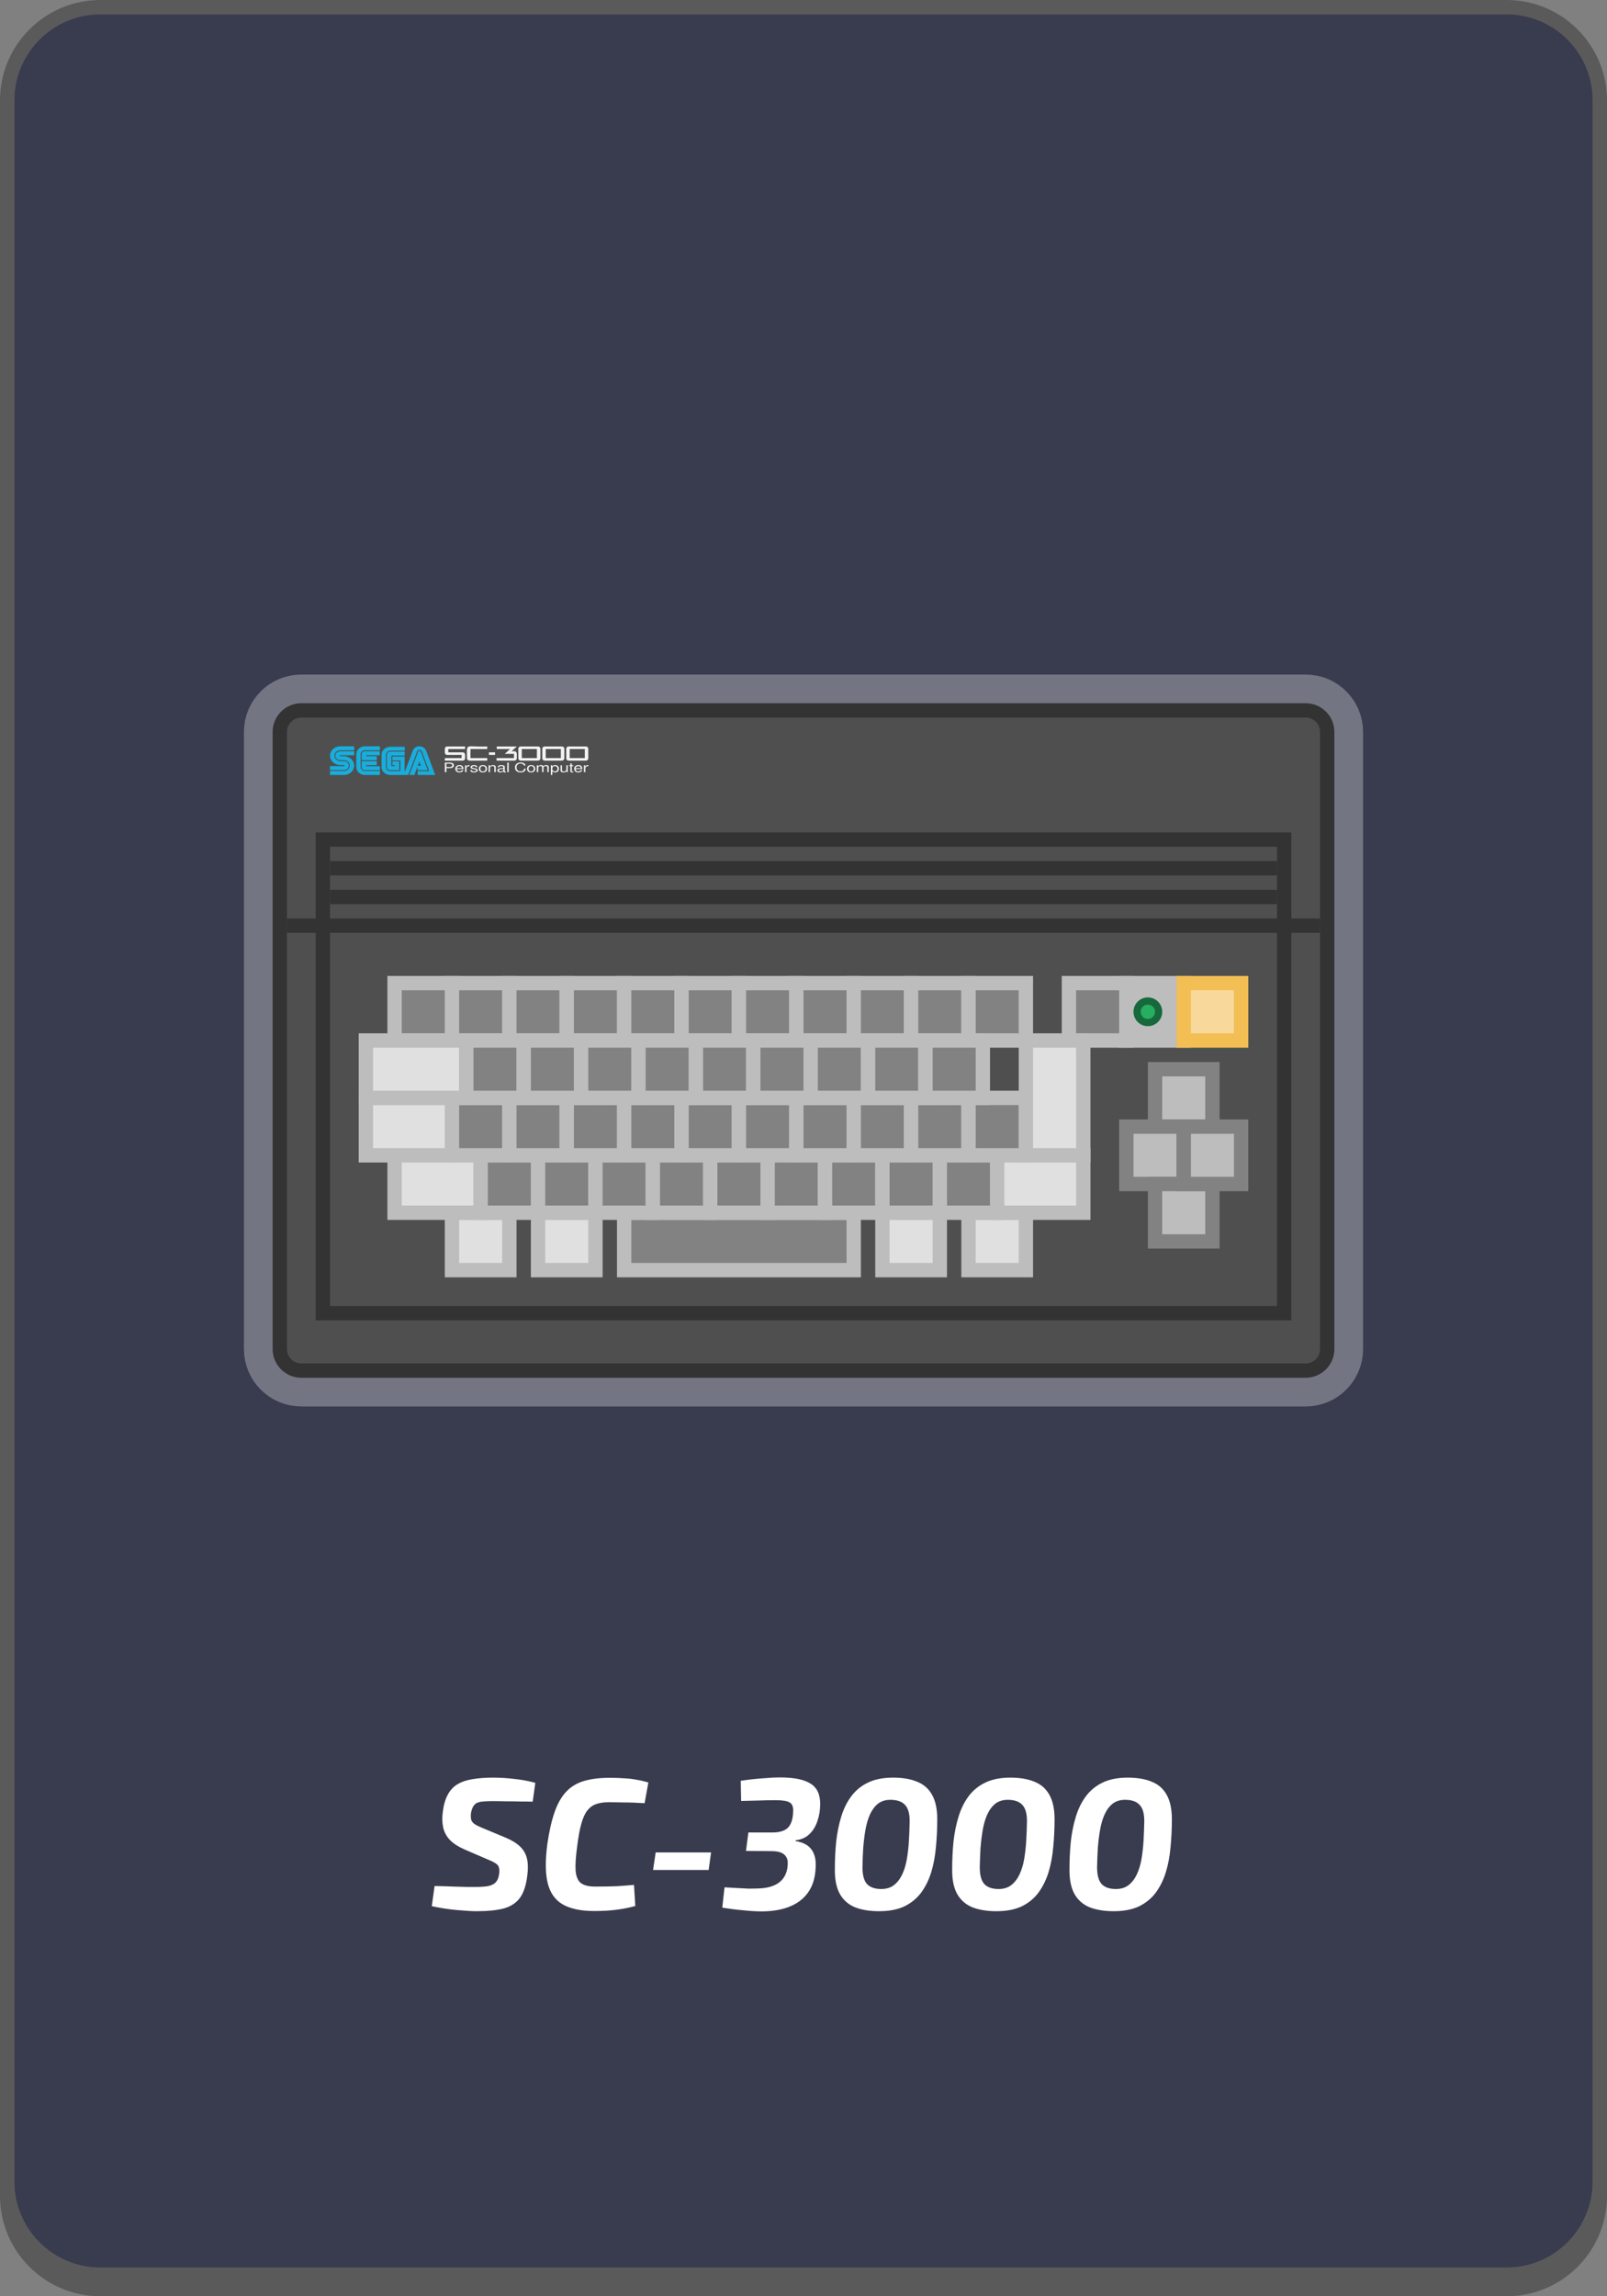 <svg width="112" height="160" viewBox="0 0 112 160" fill="none" xmlns="http://www.w3.org/2000/svg">
<rect x="0" y="0" width="112" height="160" fill="#808080" stroke="none"/>
<g clip-path="url(#clip0_122_295)">
<path d="M1 7C1 3.686 3.686 1 7 1H105C108.314 1 111 3.686 111 7V152C111 155.314 108.314 158 105 158H7C3.686 158 1 155.314 1 152V7Z" fill="#393B4E"/>
<path fill-rule="evenodd" clip-rule="evenodd" d="M7 0C3.134 0 0 3.134 0 7V153C0 156.866 3.134 160 7 160H105C108.866 160 112 156.866 112 153V7C112 3.134 108.866 0 105 0H7ZM7 1C3.686 1 1 3.686 1 7C1 7 1 7 1 7V152C1 152.165 1.007 152.328 1.02 152.49C1.269 155.575 3.851 158 7 158H105C108.149 158 110.731 155.575 110.98 152.49C110.993 152.328 111 152.165 111 152V7C111 3.686 108.314 1 105 1H7Z" fill="black" fill-opacity="0.3"/>
<path d="M20 51C20 50.448 20.448 50 21 50H91C91.552 50 92 50.448 92 51V94C92 94.552 91.552 95 91 95H21C20.448 95 20 94.552 20 94V51Z" fill="#4F4F4F"/>
<path d="M91 48.5H21C19.619 48.5 18.5 49.619 18.5 51V94C18.5 95.381 19.619 96.5 21 96.5H91C92.381 96.5 93.5 95.381 93.5 94V51C93.5 49.619 92.381 48.5 91 48.5Z" stroke="white" stroke-opacity="0.3" stroke-width="3"/>
<path d="M91 49.5H21C20.172 49.5 19.5 50.172 19.5 51V94C19.5 94.828 20.172 95.5 21 95.5H91C91.828 95.5 92.5 94.828 92.5 94V51C92.5 50.172 91.828 49.5 91 49.5Z" fill="#4F4F4F" stroke="#333333"/>
<rect x="78" y="68" width="5" height="5" fill="#BDBDBD"/>
<rect x="74.5" y="68.5" width="4" height="4" fill="#828282" stroke="#BDBDBD"/>
<rect x="82.5" y="68.5" width="4" height="4" fill="#F8D99B" stroke="#F3BE54"/>
<rect x="80.5" y="74.5" width="4" height="4" fill="#BDBDBD" stroke="#828282"/>
<rect x="78.5" y="78.5" width="4" height="4" fill="#BDBDBD" stroke="#828282"/>
<rect x="80.5" y="82.5" width="4" height="4" fill="#BDBDBD" stroke="#828282"/>
<rect x="82.5" y="78.5" width="4" height="4" fill="#BDBDBD" stroke="#828282"/>
<path d="M23 58.5H22.5V59V91V91.5H23H89H89.5V91V59V58.5H89H23Z" stroke="#333333"/>
<path d="M23 60.5H89" stroke="#333333"/>
<path d="M23 62.5H89" stroke="#333333"/>
<path d="M20 64.5H92" stroke="#333333"/>
<rect x="27.5" y="68.5" width="4" height="4" fill="#828282" stroke="#BDBDBD"/>
<rect x="31.5" y="68.5" width="4" height="4" fill="#828282" stroke="#BDBDBD"/>
<rect x="35.5" y="68.5" width="4" height="4" fill="#828282" stroke="#BDBDBD"/>
<rect x="39.5" y="68.5" width="4" height="4" fill="#828282" stroke="#BDBDBD"/>
<rect x="43.5" y="68.5" width="4" height="4" fill="#828282" stroke="#BDBDBD"/>
<rect x="47.5" y="68.5" width="4" height="4" fill="#828282" stroke="#BDBDBD"/>
<rect x="51.5" y="68.5" width="4" height="4" fill="#828282" stroke="#BDBDBD"/>
<rect x="55.5" y="68.5" width="4" height="4" fill="#828282" stroke="#BDBDBD"/>
<rect x="59.5" y="68.5" width="4" height="4" fill="#828282" stroke="#BDBDBD"/>
<rect x="63.5" y="68.5" width="4" height="4" fill="#828282" stroke="#BDBDBD"/>
<rect x="67.5" y="68.5" width="4" height="4" fill="#828282" stroke="#BDBDBD"/>
<rect x="31.5" y="84.5" width="4" height="4" fill="#E0E0E0" stroke="#BDBDBD"/>
<rect x="37.5" y="84.5" width="4" height="4" fill="#E0E0E0" stroke="#BDBDBD"/>
<rect x="43.5" y="84.5" width="16" height="4" fill="#828282" stroke="#BDBDBD"/>
<rect x="61.5" y="84.5" width="4" height="4" fill="#E0E0E0" stroke="#BDBDBD"/>
<rect x="67.5" y="84.5" width="4" height="4" fill="#E0E0E0" stroke="#BDBDBD"/>
<rect x="27.5" y="80.5" width="6" height="4" fill="#E0E0E0" stroke="#BDBDBD"/>
<rect x="33.5" y="80.5" width="4" height="4" fill="#828282" stroke="#BDBDBD"/>
<rect x="37.5" y="80.5" width="4" height="4" fill="#828282" stroke="#BDBDBD"/>
<rect x="41.5" y="80.5" width="4" height="4" fill="#828282" stroke="#BDBDBD"/>
<rect x="45.5" y="80.5" width="4" height="4" fill="#828282" stroke="#BDBDBD"/>
<rect x="49.5" y="80.5" width="4" height="4" fill="#828282" stroke="#BDBDBD"/>
<rect x="53.5" y="80.5" width="4" height="4" fill="#828282" stroke="#BDBDBD"/>
<rect x="57.5" y="80.5" width="4" height="4" fill="#828282" stroke="#BDBDBD"/>
<rect x="61.5" y="80.5" width="4" height="4" fill="#828282" stroke="#BDBDBD"/>
<rect x="65.5" y="80.5" width="4" height="4" fill="#828282" stroke="#BDBDBD"/>
<rect x="69.5" y="80.5" width="6" height="4" fill="#E0E0E0" stroke="#BDBDBD"/>
<rect x="25.5" y="76.5" width="6" height="4" fill="#E0E0E0" stroke="#BDBDBD"/>
<rect x="31.5" y="76.5" width="4" height="4" fill="#828282" stroke="#BDBDBD"/>
<rect x="35.5" y="76.5" width="4" height="4" fill="#828282" stroke="#BDBDBD"/>
<rect x="39.5" y="76.5" width="4" height="4" fill="#828282" stroke="#BDBDBD"/>
<rect x="43.5" y="76.5" width="4" height="4" fill="#828282" stroke="#BDBDBD"/>
<rect x="47.5" y="76.5" width="4" height="4" fill="#828282" stroke="#BDBDBD"/>
<rect x="51.5" y="76.5" width="4" height="4" fill="#828282" stroke="#BDBDBD"/>
<rect x="55.5" y="76.5" width="4" height="4" fill="#828282" stroke="#BDBDBD"/>
<rect x="59.5" y="76.5" width="4" height="4" fill="#828282" stroke="#BDBDBD"/>
<rect x="63.5" y="76.5" width="4" height="4" fill="#828282" stroke="#BDBDBD"/>
<rect x="67.5" y="76.5" width="4" height="4" fill="#828282" stroke="#BDBDBD"/>
<rect x="25.5" y="72.5" width="7" height="4" fill="#E0E0E0" stroke="#BDBDBD"/>
<rect x="32.5" y="72.5" width="4" height="4" fill="#828282" stroke="#BDBDBD"/>
<rect x="36.5" y="72.5" width="4" height="4" fill="#828282" stroke="#BDBDBD"/>
<rect x="40.5" y="72.5" width="4" height="4" fill="#828282" stroke="#BDBDBD"/>
<rect x="44.5" y="72.5" width="4" height="4" fill="#828282" stroke="#BDBDBD"/>
<rect x="48.5" y="72.5" width="4" height="4" fill="#828282" stroke="#BDBDBD"/>
<rect x="52.5" y="72.5" width="4" height="4" fill="#828282" stroke="#BDBDBD"/>
<rect x="56.5" y="72.5" width="4" height="4" fill="#828282" stroke="#BDBDBD"/>
<rect x="60.5" y="72.5" width="4" height="4" fill="#828282" stroke="#BDBDBD"/>
<rect x="64.5" y="72.5" width="4" height="4" fill="#828282" stroke="#BDBDBD"/>
<circle cx="80" cy="70.5" r="1" fill="#27AE60"/>
<circle cx="80" cy="70.5" r="0.75" stroke="black" stroke-opacity="0.4" stroke-width="0.5"/>
<rect x="71.5" y="72.5" width="4" height="8" fill="#E0E0E0" stroke="#BDBDBD"/>
<path d="M33.958 52.012V52.191H32.789V52.821H33.958V53H32.714C32.622 53 32.548 52.931 32.548 52.847C32.547 52.751 32.545 52.665 32.544 52.59C32.538 52.275 32.536 52.124 32.61 52.054C32.678 51.99 32.813 51.996 33.072 52.007C33.278 52.016 33.563 52.029 33.958 52.012Z" fill="#F2F2F2"/>
<path d="M35.654 52.347L36.018 52.012H34.622V52.191H35.547L35.183 52.526H35.822V52.821H34.608V53H35.851C35.943 53 36.017 52.932 36.017 52.847C36.012 52.814 36.015 52.766 36.018 52.713C36.027 52.552 36.038 52.344 35.851 52.347C35.851 52.347 35.654 52.347 35.654 52.347Z" fill="#F2F2F2"/>
<path d="M34.503 52.423H34.076V52.602H34.503V52.423Z" fill="#F2F2F2"/>
<path fill-rule="evenodd" clip-rule="evenodd" d="M36.126 52.165V52.847C36.126 52.931 36.2 53 36.292 53H37.495C37.586 53 37.661 52.931 37.661 52.847V52.165C37.661 52.081 37.587 52.012 37.495 52.012H36.292C36.2 52.012 36.126 52.081 36.126 52.165ZM36.367 52.821V52.191H37.419V52.821H36.367Z" fill="#F2F2F2"/>
<path fill-rule="evenodd" clip-rule="evenodd" d="M37.795 52.847V52.165C37.795 52.081 37.87 52.012 37.962 52.012H39.164C39.256 52.012 39.33 52.081 39.33 52.165V52.847C39.33 52.931 39.256 53 39.164 53H37.962C37.87 53 37.795 52.931 37.795 52.847ZM38.037 52.191V52.821H39.089V52.191H38.037Z" fill="#F2F2F2"/>
<path fill-rule="evenodd" clip-rule="evenodd" d="M39.465 52.165V52.847C39.465 52.931 39.539 53 39.631 53H40.834C40.925 53 41 52.931 41 52.847V52.165C41 52.081 40.926 52.012 40.834 52.012H39.631C39.539 52.012 39.465 52.081 39.465 52.165ZM39.706 52.821V52.191H40.758V52.821H39.706Z" fill="#F2F2F2"/>
<path d="M31.245 52.423H32.247C32.427 52.422 32.42 52.605 32.414 52.746C32.412 52.784 32.411 52.819 32.413 52.847C32.413 52.931 32.339 53 32.247 53H31.003V52.821H32.171V52.602H31.169C30.988 52.603 30.996 52.416 31.003 52.272C31.004 52.231 31.006 52.194 31.003 52.165C31.003 52.081 31.078 52.012 31.169 52.012H32.413V52.191H31.245V52.423Z" fill="#F2F2F2"/>
<path d="M23 53.38H23.97C23.986 53.38 24.001 53.366 24.001 53.345C24.001 53.323 23.986 53.309 23.962 53.309H23.714C23.318 53.309 23 53.018 23 52.655C23 52.292 23.318 52 23.714 52H24.684V52.277H23.722C23.497 52.277 23.311 52.448 23.311 52.654C23.311 52.86 23.497 53.031 23.722 53.031H23.97C24.157 53.031 24.312 53.174 24.312 53.344C24.312 53.515 24.157 53.658 23.97 53.658H23V53.38Z" fill="#18ADDC"/>
<path d="M24.684 52.626H23.714C23.699 52.626 23.683 52.64 23.683 52.655C23.683 52.676 23.699 52.69 23.722 52.69H23.97C24.366 52.69 24.684 52.982 24.684 53.345C24.684 53.708 24.366 53.999 23.97 53.999H23V53.722H23.962C24.187 53.722 24.374 53.551 24.374 53.345C24.374 53.139 24.187 52.968 23.962 52.968H23.714C23.527 52.968 23.372 52.825 23.372 52.655C23.372 52.484 23.527 52.341 23.714 52.341H24.684V52.626Z" fill="#18ADDC"/>
<path d="M27.198 52.37C27.066 52.37 26.965 52.462 26.965 52.58V53.454C26.965 53.573 27.067 53.664 27.198 53.664H27.826V53.048H27.345V53.321H27.523V53.384H27.345C27.306 53.384 27.275 53.356 27.275 53.321V52.706C27.275 52.671 27.306 52.643 27.345 52.643H28.206V52.37H27.198Z" fill="#18ADDC"/>
<path fill-rule="evenodd" clip-rule="evenodd" d="M29.813 53.664H29.099V53.419L28.882 53.999H28.525L29.146 52.371C29.161 52.343 29.2 52.315 29.239 52.315C29.286 52.315 29.317 52.343 29.332 52.378L29.813 53.664ZM29.332 53.356L29.231 53.076L29.122 53.356H29.332Z" fill="#18ADDC"/>
<path d="M29.705 52.322C29.643 52.14 29.456 52 29.231 52C29.007 52 28.82 52.133 28.766 52.314L28.2 53.81V52.713H27.346V52.986H27.904V53.727H27.206C27.035 53.727 26.903 53.602 26.903 53.455V52.581C26.903 52.427 27.042 52.308 27.206 52.308H28.207V52.035H27.198C26.864 52.035 26.593 52.28 26.593 52.581V53.455C26.593 53.755 26.864 54 27.198 54H28.448L29.076 52.358C29.099 52.294 29.161 52.253 29.239 52.253C29.317 52.253 29.379 52.294 29.402 52.358L29.915 53.727H29.108V54H30.333L29.705 52.322Z" fill="#18ADDC"/>
<path d="M25.134 53.444C25.134 53.593 25.267 53.721 25.437 53.721L26.477 53.722V54H25.437C25.103 54 24.832 53.751 24.832 53.445V52.555C24.832 52.249 25.103 52 25.437 52H26.477V52.277H25.437C25.274 52.277 25.134 52.398 25.134 52.555V53.444Z" fill="#18ADDC"/>
<path d="M25.507 53.316H26.26V53.038H25.204V53.451C25.204 53.572 25.305 53.664 25.437 53.664H26.477V53.387H25.577C25.538 53.38 25.507 53.352 25.507 53.316Z" fill="#18ADDC"/>
<path d="M25.507 52.69H26.259V52.967H25.204V52.555C25.204 52.434 25.304 52.341 25.436 52.341H26.469V52.626H25.577C25.538 52.626 25.507 52.655 25.507 52.69Z" fill="#18ADDC"/>
<path d="M36.291 53.125C36.23 53.125 36.175 53.133 36.126 53.149C36.077 53.164 36.039 53.185 36.01 53.209C35.981 53.233 35.958 53.261 35.938 53.293C35.919 53.325 35.906 53.356 35.899 53.386C35.892 53.416 35.889 53.446 35.889 53.476C35.889 53.506 35.892 53.536 35.899 53.565C35.906 53.594 35.919 53.625 35.937 53.657C35.957 53.689 35.98 53.716 36.008 53.74C36.037 53.764 36.076 53.783 36.123 53.799C36.171 53.815 36.226 53.822 36.286 53.822C36.501 53.822 36.621 53.734 36.648 53.558H36.532C36.518 53.623 36.492 53.671 36.454 53.702C36.415 53.732 36.36 53.747 36.287 53.747C36.2 53.747 36.13 53.723 36.078 53.674C36.027 53.625 36.001 53.559 36.001 53.475C36.001 53.39 36.026 53.323 36.075 53.274C36.125 53.224 36.192 53.2 36.278 53.2C36.347 53.2 36.401 53.212 36.439 53.235C36.477 53.259 36.502 53.295 36.515 53.342H36.63C36.595 53.197 36.482 53.125 36.291 53.125ZM31 53.136V53.801H31.112V53.519H31.389C31.462 53.519 31.521 53.502 31.566 53.468C31.612 53.433 31.635 53.388 31.635 53.331C31.635 53.269 31.611 53.221 31.564 53.187C31.517 53.153 31.45 53.136 31.363 53.136H31ZM35.353 53.136V53.801H35.455V53.136H35.353ZM39.752 53.192V53.323H39.667V53.385H39.752V53.746C39.752 53.771 39.763 53.789 39.784 53.802C39.805 53.815 39.835 53.822 39.874 53.822C39.898 53.822 39.925 53.82 39.956 53.816V53.752C39.944 53.754 39.928 53.755 39.908 53.755C39.886 53.755 39.871 53.753 39.863 53.747C39.856 53.741 39.853 53.73 39.853 53.713V53.385H39.956V53.323H39.853V53.192H39.752ZM31.112 53.211H31.346C31.4 53.211 31.442 53.221 31.472 53.242C31.502 53.263 31.518 53.291 31.518 53.328C31.518 53.364 31.502 53.393 31.472 53.413C31.442 53.434 31.4 53.444 31.346 53.444H31.112V53.211ZM32.021 53.309C31.933 53.309 31.863 53.333 31.81 53.38C31.757 53.427 31.731 53.49 31.731 53.568C31.731 53.647 31.757 53.709 31.808 53.755C31.86 53.8 31.93 53.822 32.018 53.822C32.091 53.822 32.151 53.807 32.198 53.778C32.246 53.749 32.276 53.708 32.289 53.656H32.187C32.159 53.72 32.104 53.752 32.022 53.752C31.965 53.752 31.92 53.737 31.887 53.707C31.855 53.677 31.838 53.638 31.836 53.588H32.302C32.302 53.402 32.208 53.309 32.021 53.309ZM32.676 53.309C32.644 53.309 32.614 53.317 32.587 53.333C32.56 53.348 32.532 53.374 32.503 53.41V53.323H32.41V53.801H32.512V53.553C32.512 53.49 32.529 53.448 32.562 53.425C32.596 53.403 32.647 53.391 32.715 53.39V53.312C32.698 53.31 32.685 53.309 32.676 53.309ZM33.038 53.309C32.965 53.309 32.906 53.323 32.862 53.349C32.818 53.376 32.795 53.411 32.795 53.455C32.795 53.493 32.81 53.522 32.839 53.543C32.869 53.563 32.921 53.58 32.996 53.593L33.09 53.61C33.124 53.617 33.149 53.625 33.165 53.635C33.18 53.645 33.188 53.659 33.188 53.677C33.188 53.7 33.174 53.718 33.147 53.732C33.12 53.745 33.084 53.752 33.04 53.752C32.985 53.752 32.946 53.744 32.925 53.727C32.904 53.71 32.891 53.687 32.886 53.659H32.78C32.785 53.768 32.869 53.822 33.032 53.822C33.111 53.822 33.175 53.808 33.221 53.781C33.269 53.754 33.292 53.717 33.292 53.671C33.292 53.635 33.278 53.607 33.25 53.587C33.222 53.565 33.177 53.549 33.114 53.537L33.017 53.52C32.976 53.513 32.947 53.504 32.928 53.494C32.91 53.483 32.9 53.469 32.9 53.452C32.9 53.43 32.912 53.412 32.937 53.4C32.961 53.386 32.993 53.38 33.034 53.38C33.116 53.38 33.158 53.405 33.161 53.456H33.267C33.266 53.409 33.246 53.373 33.207 53.348C33.167 53.322 33.111 53.309 33.038 53.309ZM33.654 53.309C33.566 53.309 33.496 53.332 33.446 53.378C33.395 53.423 33.37 53.485 33.37 53.566C33.37 53.646 33.395 53.709 33.444 53.755C33.495 53.8 33.566 53.822 33.656 53.822C33.744 53.822 33.814 53.8 33.864 53.755C33.916 53.71 33.942 53.648 33.942 53.569C33.942 53.487 33.916 53.423 33.866 53.378C33.816 53.332 33.745 53.309 33.654 53.309ZM34.353 53.309C34.306 53.309 34.267 53.317 34.234 53.331C34.201 53.346 34.171 53.37 34.143 53.403V53.323H34.05V53.801H34.151V53.537C34.151 53.489 34.167 53.45 34.199 53.421C34.23 53.391 34.271 53.376 34.323 53.376C34.363 53.376 34.395 53.384 34.418 53.401C34.441 53.419 34.453 53.441 34.453 53.47V53.801H34.553V53.44C34.553 53.4 34.535 53.369 34.499 53.345C34.463 53.321 34.414 53.309 34.353 53.309ZM34.943 53.309C34.779 53.309 34.694 53.361 34.69 53.464H34.791C34.795 53.435 34.809 53.414 34.833 53.401C34.857 53.387 34.893 53.38 34.939 53.38C34.984 53.38 35.019 53.386 35.043 53.398C35.068 53.41 35.081 53.428 35.081 53.451V53.471C35.081 53.487 35.073 53.498 35.058 53.506C35.042 53.514 35.015 53.52 34.976 53.524C34.947 53.527 34.927 53.529 34.915 53.53C34.904 53.531 34.886 53.533 34.862 53.536C34.838 53.539 34.821 53.542 34.812 53.545C34.802 53.547 34.788 53.55 34.769 53.555C34.752 53.559 34.739 53.564 34.731 53.568C34.724 53.573 34.714 53.58 34.703 53.588C34.692 53.595 34.684 53.603 34.679 53.612C34.675 53.621 34.671 53.631 34.667 53.642C34.663 53.654 34.662 53.667 34.662 53.681C34.662 53.724 34.68 53.758 34.717 53.784C34.755 53.809 34.806 53.822 34.869 53.822C34.945 53.822 35.017 53.799 35.084 53.752C35.088 53.776 35.098 53.794 35.114 53.805C35.131 53.816 35.156 53.822 35.188 53.822C35.206 53.822 35.229 53.819 35.257 53.814V53.756C35.249 53.758 35.242 53.758 35.235 53.758C35.199 53.758 35.181 53.746 35.181 53.721V53.44C35.181 53.397 35.161 53.365 35.12 53.343C35.08 53.321 35.021 53.309 34.943 53.309ZM37.017 53.309C36.929 53.309 36.859 53.332 36.808 53.378C36.758 53.423 36.732 53.485 36.732 53.566C36.732 53.646 36.757 53.709 36.807 53.755C36.858 53.8 36.928 53.822 37.018 53.822C37.107 53.822 37.176 53.8 37.227 53.755C37.279 53.71 37.304 53.648 37.304 53.569C37.304 53.487 37.279 53.423 37.228 53.378C37.178 53.332 37.108 53.309 37.017 53.309ZM37.7 53.309C37.658 53.309 37.622 53.316 37.592 53.328C37.562 53.341 37.533 53.362 37.506 53.391V53.323H37.413V53.801H37.514V53.501C37.514 53.466 37.529 53.437 37.558 53.412C37.587 53.388 37.622 53.376 37.663 53.376C37.7 53.376 37.728 53.384 37.748 53.401C37.769 53.418 37.78 53.441 37.78 53.472V53.801H37.881V53.501C37.881 53.466 37.895 53.437 37.925 53.412C37.953 53.388 37.988 53.376 38.029 53.376C38.066 53.376 38.095 53.384 38.115 53.401C38.136 53.418 38.147 53.441 38.147 53.472V53.801H38.248V53.443C38.248 53.399 38.232 53.367 38.2 53.344C38.168 53.321 38.123 53.309 38.064 53.309C38.023 53.309 37.987 53.315 37.958 53.326C37.929 53.337 37.9 53.355 37.87 53.382C37.835 53.334 37.778 53.309 37.7 53.309ZM38.687 53.309C38.6 53.309 38.533 53.338 38.486 53.395V53.323H38.393V54H38.494V53.751C38.545 53.798 38.61 53.822 38.688 53.822C38.77 53.822 38.835 53.799 38.884 53.754C38.934 53.707 38.959 53.646 38.959 53.57C38.959 53.49 38.934 53.426 38.885 53.38C38.837 53.333 38.771 53.309 38.687 53.309ZM40.306 53.309C40.218 53.309 40.148 53.333 40.095 53.38C40.043 53.427 40.017 53.49 40.017 53.568C40.017 53.647 40.042 53.709 40.094 53.755C40.145 53.8 40.215 53.822 40.304 53.822C40.376 53.822 40.436 53.807 40.484 53.778C40.531 53.749 40.561 53.708 40.574 53.656H40.473C40.445 53.72 40.389 53.752 40.307 53.752C40.25 53.752 40.205 53.737 40.172 53.707C40.14 53.677 40.123 53.638 40.122 53.588H40.587C40.587 53.402 40.494 53.309 40.306 53.309ZM40.961 53.309C40.929 53.309 40.9 53.317 40.872 53.333C40.846 53.348 40.818 53.374 40.789 53.41V53.323H40.696V53.801H40.797V53.553C40.797 53.49 40.814 53.448 40.848 53.425C40.882 53.403 40.932 53.391 41 53.39V53.312C40.983 53.31 40.97 53.309 40.961 53.309ZM39.067 53.323V53.692C39.067 53.731 39.085 53.763 39.121 53.786C39.158 53.81 39.207 53.822 39.269 53.822C39.315 53.822 39.355 53.815 39.387 53.802C39.419 53.789 39.45 53.766 39.48 53.734V53.801H39.57V53.323H39.47V53.594C39.47 53.643 39.454 53.682 39.423 53.712C39.392 53.741 39.35 53.755 39.297 53.755C39.257 53.755 39.225 53.747 39.202 53.73C39.179 53.713 39.167 53.69 39.167 53.661V53.323H39.067ZM32.02 53.38C32.07 53.38 32.112 53.394 32.145 53.422C32.178 53.45 32.194 53.484 32.194 53.526H31.839C31.843 53.481 31.861 53.446 31.894 53.42C31.927 53.393 31.969 53.38 32.02 53.38ZM33.656 53.38C33.713 53.38 33.757 53.396 33.788 53.43C33.821 53.463 33.837 53.509 33.837 53.568C33.837 53.624 33.82 53.669 33.787 53.703C33.755 53.735 33.711 53.752 33.656 53.752C33.599 53.752 33.555 53.735 33.523 53.703C33.491 53.669 33.475 53.623 33.475 53.566C33.475 53.508 33.491 53.463 33.523 53.43C33.555 53.396 33.599 53.38 33.656 53.38ZM37.018 53.38C37.075 53.38 37.12 53.396 37.151 53.43C37.183 53.463 37.199 53.509 37.199 53.568C37.199 53.624 37.183 53.669 37.15 53.703C37.118 53.735 37.074 53.752 37.018 53.752C36.962 53.752 36.918 53.735 36.886 53.703C36.853 53.669 36.837 53.623 36.837 53.566C36.837 53.508 36.853 53.463 36.886 53.43C36.918 53.396 36.962 53.38 37.018 53.38ZM40.305 53.38C40.356 53.38 40.398 53.394 40.431 53.422C40.464 53.45 40.48 53.484 40.48 53.526H40.124C40.128 53.481 40.147 53.446 40.179 53.42C40.212 53.393 40.254 53.38 40.305 53.38ZM38.67 53.38C38.726 53.38 38.77 53.398 38.803 53.432C38.837 53.466 38.853 53.511 38.853 53.568C38.853 53.623 38.837 53.667 38.803 53.701C38.769 53.734 38.725 53.751 38.67 53.751C38.617 53.751 38.574 53.734 38.542 53.701C38.51 53.667 38.494 53.622 38.494 53.566C38.494 53.51 38.51 53.465 38.542 53.432C38.574 53.398 38.617 53.38 38.67 53.38ZM35.081 53.565V53.651C35.081 53.676 35.063 53.7 35.028 53.723C34.992 53.745 34.947 53.755 34.891 53.755C34.852 53.755 34.821 53.749 34.8 53.735C34.778 53.722 34.767 53.703 34.767 53.679C34.767 53.654 34.779 53.636 34.803 53.622C34.827 53.608 34.854 53.599 34.884 53.596C34.914 53.592 34.949 53.588 34.989 53.583C35.03 53.578 35.06 53.572 35.081 53.565Z" fill="#F2F2F2"/>
<path d="M34.37 123.861C34.838 123.861 35.328 123.891 35.839 123.952C36.351 124.004 36.84 124.095 37.308 124.225L37.126 125.538C36.849 125.529 36.55 125.525 36.229 125.525C35.917 125.516 35.597 125.512 35.267 125.512C34.938 125.503 34.604 125.499 34.266 125.499C34.05 125.499 33.855 125.508 33.681 125.525C33.517 125.534 33.374 125.564 33.252 125.616C33.14 125.668 33.049 125.755 32.979 125.876C32.91 125.989 32.858 126.145 32.823 126.344C32.806 126.517 32.81 126.665 32.836 126.786C32.871 126.899 32.945 126.998 33.057 127.085C33.17 127.163 33.339 127.25 33.564 127.345L35.189 128.021C35.666 128.22 36.026 128.441 36.268 128.684C36.511 128.927 36.667 129.213 36.736 129.542C36.806 129.863 36.81 130.244 36.749 130.686C36.671 131.353 36.502 131.869 36.242 132.233C35.982 132.588 35.61 132.835 35.124 132.974C34.639 133.104 34.002 133.169 33.213 133.169C32.893 133.169 32.451 133.143 31.887 133.091C31.333 133.048 30.735 132.957 30.093 132.818L30.288 131.414C30.8 131.423 31.242 131.436 31.614 131.453C31.987 131.462 32.299 131.47 32.55 131.479C32.802 131.479 33.001 131.479 33.148 131.479C33.521 131.479 33.82 131.457 34.045 131.414C34.271 131.362 34.44 131.275 34.552 131.154C34.674 131.024 34.752 130.833 34.786 130.582C34.812 130.391 34.808 130.24 34.773 130.127C34.747 130.014 34.678 129.923 34.565 129.854C34.461 129.776 34.314 129.698 34.123 129.62L32.407 128.879C31.948 128.68 31.597 128.454 31.354 128.203C31.112 127.943 30.956 127.653 30.886 127.332C30.817 127.003 30.808 126.643 30.86 126.253C30.921 125.759 31.038 125.356 31.211 125.044C31.385 124.723 31.614 124.481 31.9 124.316C32.195 124.143 32.546 124.026 32.953 123.965C33.369 123.896 33.842 123.861 34.37 123.861ZM42.483 123.874C42.908 123.874 43.272 123.887 43.575 123.913C43.879 123.93 44.156 123.965 44.407 124.017C44.667 124.06 44.927 124.121 45.187 124.199L44.927 125.642C44.65 125.625 44.386 125.612 44.134 125.603C43.892 125.594 43.636 125.59 43.367 125.59C43.099 125.581 42.778 125.577 42.405 125.577C42.067 125.577 41.781 125.62 41.547 125.707C41.313 125.785 41.109 125.932 40.936 126.149C40.772 126.357 40.633 126.66 40.52 127.059C40.407 127.449 40.312 127.96 40.234 128.593C40.13 129.338 40.091 129.919 40.117 130.335C40.152 130.751 40.273 131.041 40.481 131.206C40.698 131.371 41.027 131.453 41.469 131.453C42.084 131.453 42.592 131.444 42.99 131.427C43.398 131.401 43.796 131.371 44.186 131.336L44.277 132.805C43.844 132.926 43.41 133.013 42.977 133.065C42.544 133.126 42.02 133.156 41.404 133.156C40.477 133.156 39.745 133 39.207 132.688C38.678 132.376 38.332 131.878 38.167 131.193C38.002 130.5 37.998 129.581 38.154 128.437C38.284 127.562 38.453 126.829 38.661 126.24C38.869 125.651 39.138 125.183 39.467 124.836C39.797 124.489 40.208 124.242 40.702 124.095C41.196 123.948 41.79 123.874 42.483 123.874ZM49.558 129.074L49.389 130.296H45.515L45.697 129.074H49.558ZM54.382 123.848C55.335 123.848 56.037 123.991 56.488 124.277C56.939 124.554 57.164 125.027 57.164 125.694C57.164 126.119 57.099 126.517 56.969 126.89C56.848 127.263 56.657 127.57 56.397 127.813C56.146 128.047 55.829 128.186 55.448 128.229L55.435 128.281C55.929 128.359 56.289 128.537 56.514 128.814C56.739 129.091 56.852 129.455 56.852 129.906C56.852 130.643 56.705 131.249 56.41 131.726C56.115 132.203 55.691 132.562 55.136 132.805C54.59 133.048 53.923 133.173 53.134 133.182C52.718 133.182 52.267 133.156 51.782 133.104C51.297 133.061 50.816 133 50.339 132.922L50.495 131.505C50.842 131.522 51.149 131.54 51.418 131.557C51.687 131.574 51.938 131.587 52.172 131.596C52.415 131.596 52.657 131.592 52.9 131.583C53.55 131.557 54.044 131.397 54.382 131.102C54.729 130.799 54.902 130.361 54.902 129.789C54.902 129.624 54.863 129.486 54.785 129.373C54.716 129.252 54.599 129.156 54.434 129.087C54.269 129.018 54.048 128.983 53.771 128.983L51.99 128.97L52.159 127.683H53.888C54.399 127.674 54.759 127.544 54.967 127.293C55.175 127.042 55.279 126.652 55.279 126.123C55.279 125.863 55.197 125.685 55.032 125.59C54.867 125.486 54.542 125.434 54.057 125.434C53.65 125.434 53.225 125.443 52.783 125.46C52.35 125.469 51.973 125.477 51.652 125.486L51.626 124.082C52.137 124.004 52.631 123.948 53.108 123.913C53.593 123.87 54.018 123.848 54.382 123.848ZM61.266 133.169C60.616 133.169 60.057 133.078 59.589 132.896C59.13 132.705 58.779 132.398 58.536 131.973C58.294 131.54 58.177 130.963 58.185 130.244C58.185 129.594 58.216 128.957 58.276 128.333C58.346 127.709 58.463 127.128 58.627 126.591C58.792 126.045 59.026 125.568 59.329 125.161C59.633 124.754 60.018 124.437 60.486 124.212C60.963 123.978 61.548 123.861 62.241 123.861C62.909 123.861 63.468 123.956 63.918 124.147C64.378 124.329 64.724 124.632 64.958 125.057C65.201 125.482 65.322 126.049 65.322 126.76C65.322 127.41 65.292 128.051 65.231 128.684C65.179 129.308 65.071 129.893 64.906 130.439C64.742 130.976 64.508 131.453 64.204 131.869C63.901 132.276 63.511 132.597 63.034 132.831C62.558 133.056 61.968 133.169 61.266 133.169ZM61.422 131.622C61.778 131.622 62.072 131.531 62.306 131.349C62.54 131.167 62.731 130.92 62.878 130.608C63.026 130.296 63.134 129.941 63.203 129.542C63.273 129.135 63.32 128.71 63.346 128.268C63.372 127.817 63.39 127.375 63.398 126.942C63.407 126.387 63.299 125.993 63.073 125.759C62.857 125.525 62.519 125.408 62.059 125.408C61.713 125.408 61.422 125.499 61.188 125.681C60.963 125.863 60.777 126.114 60.629 126.435C60.491 126.747 60.387 127.102 60.317 127.501C60.248 127.9 60.196 128.324 60.161 128.775C60.135 129.226 60.118 129.668 60.109 130.101C60.109 130.647 60.213 131.037 60.421 131.271C60.638 131.505 60.972 131.622 61.422 131.622ZM69.442 133.169C68.792 133.169 68.233 133.078 67.765 132.896C67.306 132.705 66.955 132.398 66.712 131.973C66.469 131.54 66.352 130.963 66.361 130.244C66.361 129.594 66.391 128.957 66.452 128.333C66.521 127.709 66.638 127.128 66.803 126.591C66.968 126.045 67.202 125.568 67.505 125.161C67.808 124.754 68.194 124.437 68.662 124.212C69.139 123.978 69.724 123.861 70.417 123.861C71.084 123.861 71.643 123.956 72.094 124.147C72.553 124.329 72.9 124.632 73.134 125.057C73.377 125.482 73.498 126.049 73.498 126.76C73.498 127.41 73.468 128.051 73.407 128.684C73.355 129.308 73.247 129.893 73.082 130.439C72.917 130.976 72.683 131.453 72.38 131.869C72.077 132.276 71.687 132.597 71.21 132.831C70.733 133.056 70.144 133.169 69.442 133.169ZM69.598 131.622C69.953 131.622 70.248 131.531 70.482 131.349C70.716 131.167 70.907 130.92 71.054 130.608C71.201 130.296 71.31 129.941 71.379 129.542C71.448 129.135 71.496 128.71 71.522 128.268C71.548 127.817 71.565 127.375 71.574 126.942C71.583 126.387 71.474 125.993 71.249 125.759C71.032 125.525 70.694 125.408 70.235 125.408C69.888 125.408 69.598 125.499 69.364 125.681C69.139 125.863 68.952 126.114 68.805 126.435C68.666 126.747 68.562 127.102 68.493 127.501C68.424 127.9 68.372 128.324 68.337 128.775C68.311 129.226 68.294 129.668 68.285 130.101C68.285 130.647 68.389 131.037 68.597 131.271C68.814 131.505 69.147 131.622 69.598 131.622ZM77.618 133.169C76.968 133.169 76.409 133.078 75.941 132.896C75.481 132.705 75.13 132.398 74.888 131.973C74.645 131.54 74.528 130.963 74.537 130.244C74.537 129.594 74.567 128.957 74.628 128.333C74.697 127.709 74.814 127.128 74.979 126.591C75.143 126.045 75.377 125.568 75.681 125.161C75.984 124.754 76.37 124.437 76.838 124.212C77.314 123.978 77.899 123.861 78.593 123.861C79.26 123.861 79.819 123.956 80.27 124.147C80.729 124.329 81.076 124.632 81.31 125.057C81.552 125.482 81.674 126.049 81.674 126.76C81.674 127.41 81.643 128.051 81.583 128.684C81.531 129.308 81.422 129.893 81.258 130.439C81.093 130.976 80.859 131.453 80.556 131.869C80.252 132.276 79.862 132.597 79.386 132.831C78.909 133.056 78.32 133.169 77.618 133.169ZM77.774 131.622C78.129 131.622 78.424 131.531 78.658 131.349C78.892 131.167 79.082 130.92 79.23 130.608C79.377 130.296 79.485 129.941 79.555 129.542C79.624 129.135 79.672 128.71 79.698 128.268C79.724 127.817 79.741 127.375 79.75 126.942C79.758 126.387 79.65 125.993 79.425 125.759C79.208 125.525 78.87 125.408 78.411 125.408C78.064 125.408 77.774 125.499 77.54 125.681C77.314 125.863 77.128 126.114 76.981 126.435C76.842 126.747 76.738 127.102 76.669 127.501C76.599 127.9 76.547 128.324 76.513 128.775C76.487 129.226 76.469 129.668 76.461 130.101C76.461 130.647 76.565 131.037 76.773 131.271C76.989 131.505 77.323 131.622 77.774 131.622Z" fill="white"/>
</g>
<defs>
<clipPath id="clip0_122_295">
<rect width="112" height="160" rx="6" fill="white"/>
</clipPath>
</defs>
</svg>
